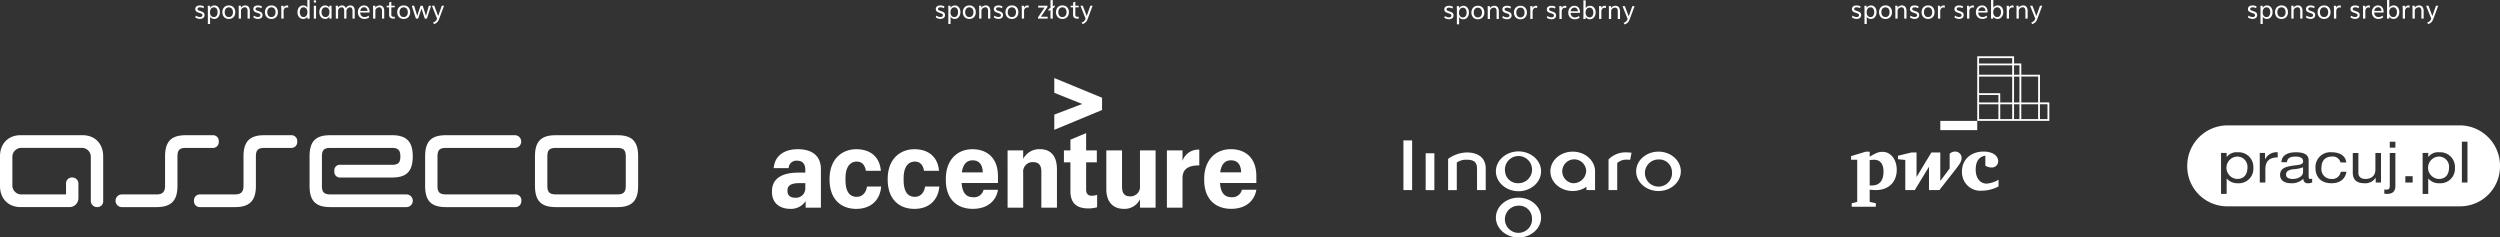 <svg xmlns="http://www.w3.org/2000/svg" width="724.772" height="68.848" viewBox="0 0 724.772 68.848">
  <rect x="0" y="0" width="724.772" height="68.848" fill="#333333" stroke="none"/>
  <g id="Group_2462" data-name="Group 2462" transform="translate(-669.56 -109.937)">
    <g id="Group_2441" data-name="Group 2441">
      <path id="Path_1761" data-name="Path 1761" d="M1150.372,153.9c-3.578,0-6.475,2.553-6.475,5.706s2.9,5.706,6.475,5.706,6.475-2.554,6.475-5.706S1153.949,153.9,1150.372,153.9Zm3.905,5.706a3.936,3.936,0,1,1-3.905-3.442A3.7,3.7,0,0,1,1154.277,159.6Zm-77.85-8.97h2.52v14.409h-2.52Zm6.45,3.73h2.519v10.7h-2.519Zm42.628-.466c-3.577,0-6.475,2.553-6.475,5.706s2.9,5.706,6.475,5.706a7.033,7.033,0,0,0,3.981-1.222v.955h2.494V159.6C1131.98,156.45,1129.083,153.9,1125.505,153.9Zm0,9.147a3.469,3.469,0,1,1,3.905-3.441A3.7,3.7,0,0,1,1125.505,163.044Zm-25.219-4.2v6.194h-2.52v-6.194c0-2.154-1.209-2.6-3.048-2.6a4.6,4.6,0,0,0-2.822.822v7.992h-2.519v-9.058a9.615,9.615,0,0,1,5.316-1.865C1098.27,154.119,1100.286,155.806,1100.286,158.848Zm42.275-4.641-.4,2.065-.176-.022c-.227-.022-.479-.022-.731-.022a3.93,3.93,0,0,0-2.847.977v7.837h-2.519v-8.881a6.916,6.916,0,0,1,5.341-2.042C1141.629,154.119,1142.561,154.207,1142.561,154.207Z" fill="#ffffff"/>
      <path id="Path_1762" data-name="Path 1762" d="M1109.784,167.24c-3.6,0-6.55,2.6-6.55,5.773s2.947,5.772,6.55,5.772,6.55-2.6,6.55-5.772S1113.387,167.24,1109.784,167.24Zm3.9,5.773a3.936,3.936,0,1,1-3.9-3.442A3.7,3.7,0,0,1,1113.689,173.013Zm-3.9-7.638c3.6,0,6.55-2.6,6.55-5.772s-2.947-5.773-6.55-5.773-6.55,2.6-6.55,5.773S1106.181,165.375,1109.784,165.375Zm-3.905-5.772a3.936,3.936,0,1,1,3.905,3.441A3.7,3.7,0,0,1,1105.879,159.6Z" fill="#ffffff"/>
    </g>
    <g id="Group_2452" data-name="Group 2452">
      <g id="Group_2442" data-name="Group 2442">
        <path id="Path_1763" data-name="Path 1763" d="M727.56,115.419a2.207,2.207,0,0,1-.832-.146,2.18,2.18,0,0,1-.558-.306l.18-.5a2.205,2.205,0,0,0,.516.277,1.792,1.792,0,0,0,.641.123c.483,0,.723-.183.723-.546a.384.384,0,0,0-.162-.341,3.054,3.054,0,0,0-.636-.277l-.312-.107c-.121-.046-.223-.086-.306-.124a1.7,1.7,0,0,1-.254-.148.854.854,0,0,1-.206-.193.887.887,0,0,1-.126-.25,1.056,1.056,0,0,1-.049-.334.993.993,0,0,1,.109-.47.833.833,0,0,1,.3-.323,1.484,1.484,0,0,1,.415-.18,2.06,2.06,0,0,1,.489-.059,2.169,2.169,0,0,1,1.214.323l-.181.481a1.975,1.975,0,0,0-.957-.261.986.986,0,0,0-.543.124.385.385,0,0,0-.192.346.371.371,0,0,0,.115.3,1.715,1.715,0,0,0,.46.223l.365.126c.15.054.269.1.358.14a2.01,2.01,0,0,1,.29.153.943.943,0,0,1,.237.2.869.869,0,0,1,.138.263,1.071,1.071,0,0,1,.055.36,1.172,1.172,0,0,1-.11.522.864.864,0,0,1-.3.347,1.448,1.448,0,0,1-.409.188A1.775,1.775,0,0,1,727.56,115.419Z" fill="#ffffff"/>
        <path id="Path_1764" data-name="Path 1764" d="M729.819,116.894v-4.2c0-.164-.013-.524-.039-1.084h.686l0,.67a1.04,1.04,0,0,1,.448-.535,1.369,1.369,0,0,1,.773-.226,1.454,1.454,0,0,1,1.181.538,2.105,2.105,0,0,1,.444,1.384,2.2,2.2,0,0,1-.449,1.422,1.447,1.447,0,0,1-1.19.559,1.423,1.423,0,0,1-.77-.207.981.981,0,0,1-.437-.478v2.158Zm1.746-2.016a.92.92,0,0,0,.793-.39,1.723,1.723,0,0,0,.278-1.024,1.689,1.689,0,0,0-.278-1.016.915.915,0,0,0-.79-.384.961.961,0,0,0-.821.4,1.711,1.711,0,0,0-.3,1.048,1.58,1.58,0,0,0,.29.992A.985.985,0,0,0,731.565,114.878Z" fill="#ffffff"/>
        <path id="Path_1765" data-name="Path 1765" d="M735.911,115.419a1.8,1.8,0,0,1-1.382-.538,1.988,1.988,0,0,1-.5-1.4,2.012,2.012,0,0,1,.5-1.422,1.8,1.8,0,0,1,1.386-.541,1.751,1.751,0,0,1,1.369.541,2.03,2.03,0,0,1,.489,1.422,1.988,1.988,0,0,1-.5,1.4A1.775,1.775,0,0,1,735.911,115.419Zm0-.546a1.054,1.054,0,0,0,.879-.382,1.583,1.583,0,0,0,.3-1.013,1.611,1.611,0,0,0-.306-1.03,1.2,1.2,0,0,0-1.761,0,1.6,1.6,0,0,0-.309,1.03,1.567,1.567,0,0,0,.306,1.013A1.069,1.069,0,0,0,735.911,114.873Z" fill="#ffffff"/>
        <path id="Path_1766" data-name="Path 1766" d="M738.763,115.338v-2.7c0-.164,0-.334-.008-.506s-.014-.3-.021-.392l-.01-.135h.674l.007.586a1.29,1.29,0,0,1,.527-.5,1.491,1.491,0,0,1,.715-.18,1.2,1.2,0,0,1,1.015.428,2.13,2.13,0,0,1,.325,1.295v2.1h-.652v-2.1a1.759,1.759,0,0,0-.177-.895.675.675,0,0,0-.625-.285,1.129,1.129,0,0,0-.749.285.945.945,0,0,0-.365.656v2.336Z" fill="#ffffff"/>
        <path id="Path_1767" data-name="Path 1767" d="M744.385,115.419a2.269,2.269,0,0,1-1.39-.452l.18-.5a2.246,2.246,0,0,0,.516.277,1.794,1.794,0,0,0,.642.123c.482,0,.723-.183.723-.546a.385.385,0,0,0-.163-.341,3.054,3.054,0,0,0-.636-.277l-.311-.107c-.121-.046-.224-.086-.307-.124a1.757,1.757,0,0,1-.254-.148.852.852,0,0,1-.206-.193.889.889,0,0,1-.126-.25,1.087,1.087,0,0,1-.048-.334.982.982,0,0,1,.109-.47.822.822,0,0,1,.295-.323,1.49,1.49,0,0,1,.416-.18,2.047,2.047,0,0,1,.489-.059,2.174,2.174,0,0,1,1.214.323l-.182.481a1.969,1.969,0,0,0-.957-.261.988.988,0,0,0-.543.124.385.385,0,0,0-.192.346.374.374,0,0,0,.115.3,1.715,1.715,0,0,0,.46.223l.366.126c.149.054.269.1.357.14a2.072,2.072,0,0,1,.291.153.937.937,0,0,1,.236.2.87.87,0,0,1,.139.263,1.1,1.1,0,0,1,.055.36,1.172,1.172,0,0,1-.111.522.864.864,0,0,1-.3.347,1.456,1.456,0,0,1-.408.188A1.789,1.789,0,0,1,744.385,115.419Z" fill="#ffffff"/>
        <path id="Path_1768" data-name="Path 1768" d="M748.256,115.419a1.8,1.8,0,0,1-1.382-.538,1.988,1.988,0,0,1-.5-1.4,2.016,2.016,0,0,1,.5-1.422,1.8,1.8,0,0,1,1.386-.541,1.754,1.754,0,0,1,1.37.541,2.035,2.035,0,0,1,.489,1.422,1.988,1.988,0,0,1-.5,1.4A1.778,1.778,0,0,1,748.256,115.419Zm0-.546a1.054,1.054,0,0,0,.879-.382,1.578,1.578,0,0,0,.3-1.013,1.611,1.611,0,0,0-.306-1.03,1.2,1.2,0,0,0-1.761,0,1.606,1.606,0,0,0-.309,1.03,1.562,1.562,0,0,0,.307,1.013A1.068,1.068,0,0,0,748.256,114.873Z" fill="#ffffff"/>
        <path id="Path_1769" data-name="Path 1769" d="M751.115,115.338v-2.812c0-.083,0-.2-.012-.355s-.016-.282-.023-.395l-.011-.167h.692l.007.581a1.047,1.047,0,0,1,.972-.669,1.465,1.465,0,0,1,.37.045l0,.592a1.533,1.533,0,0,0-.4-.059.847.847,0,0,0-.675.3,1.3,1.3,0,0,0-.255.863v2.075Z" fill="#ffffff"/>
        <path id="Path_1770" data-name="Path 1770" d="M757.464,115.419a1.526,1.526,0,0,1-1.2-.53,2.037,2.037,0,0,1-.466-1.4,2.465,2.465,0,0,1,.2-1.016,1.58,1.58,0,0,1,1.5-.955,1.388,1.388,0,0,1,.731.191,1.071,1.071,0,0,1,.433.463v-2.232h.656v4.436c0,.223.01.543.024.965h-.663l-.015-.632a1.074,1.074,0,0,1-.423.5A1.373,1.373,0,0,1,757.464,115.419Zm.1-.546a.971.971,0,0,0,.827-.39,1.7,1.7,0,0,0,.29-1.043,1.592,1.592,0,0,0-.294-1,.966.966,0,0,0-.812-.382.95.95,0,0,0-.807.387,1.98,1.98,0,0,0-.006,2.04A.934.934,0,0,0,757.561,114.873Z" fill="#ffffff"/>
        <path id="Path_1771" data-name="Path 1771" d="M760.538,115.338v-3.729h.65v3.729Zm0-4.669v-.624h.646v.624Z" fill="#ffffff"/>
        <path id="Path_1772" data-name="Path 1772" d="M763.862,115.419a1.7,1.7,0,0,1-.74-.156,1.5,1.5,0,0,1-.546-.425,1.941,1.941,0,0,1-.331-.618,2.4,2.4,0,0,1-.114-.745,2.3,2.3,0,0,1,.207-.989,1.718,1.718,0,0,1,.6-.707,1.629,1.629,0,0,1,.919-.264,1.348,1.348,0,0,1,.7.191,1.282,1.282,0,0,1,.481.495v-.592h.646v3.729h-.652V114.7a1.207,1.207,0,0,1-.465.524A1.341,1.341,0,0,1,763.862,115.419Zm.092-.546a.966.966,0,0,0,.828-.387,1.711,1.711,0,0,0,.286-1.041,1.621,1.621,0,0,0-.29-1,.981.981,0,0,0-.831-.382,1.018,1.018,0,0,0-.864.384,1.611,1.611,0,0,0-.3,1.011,1.641,1.641,0,0,0,.3,1.022A1.021,1.021,0,0,0,763.954,114.873Z" fill="#ffffff"/>
        <path id="Path_1773" data-name="Path 1773" d="M766.916,115.338v-2.755c0-.127-.013-.449-.039-.974h.678l.008.6a1.087,1.087,0,0,1,.463-.511,1.37,1.37,0,0,1,.7-.186,1.139,1.139,0,0,1,.683.21,1.178,1.178,0,0,1,.425.6,1.51,1.51,0,0,1,.537-.592,1.381,1.381,0,0,1,.764-.215,1.128,1.128,0,0,1,.942.406,1.783,1.783,0,0,1,.321,1.135v2.282h-.653v-2.229a1.527,1.527,0,0,0-.163-.771.54.54,0,0,0-.5-.277,1.007,1.007,0,0,0-.75.325,1.192,1.192,0,0,0-.336.8v2.151h-.652v-2.285a1.342,1.342,0,0,0-.17-.72.59.59,0,0,0-.543-.272.994.994,0,0,0-.727.293,1.074,1.074,0,0,0-.327.712v2.272Z" fill="#ffffff"/>
        <path id="Path_1774" data-name="Path 1774" d="M775.21,115.419a1.83,1.83,0,0,1-1.379-.53,1.93,1.93,0,0,1-.51-1.4,2.05,2.05,0,0,1,.49-1.417,1.648,1.648,0,0,1,1.3-.554,1.544,1.544,0,0,1,.875.242,1.475,1.475,0,0,1,.539.662,2.491,2.491,0,0,1,.176.97c0,.048,0,.108-.011.18h-2.7a1.339,1.339,0,0,0,.351.965,1.223,1.223,0,0,0,.9.339,1.766,1.766,0,0,0,1.156-.414l.2.5A2.169,2.169,0,0,1,775.21,115.419Zm-1.2-2.31h2.09a1.251,1.251,0,0,0-.292-.787.874.874,0,0,0-.68-.277,1.037,1.037,0,0,0-.747.285A1.274,1.274,0,0,0,774.012,113.109Z" fill="#ffffff"/>
        <path id="Path_1775" data-name="Path 1775" d="M777.725,115.338v-2.7c0-.164,0-.334-.008-.506s-.013-.3-.02-.392l-.011-.135h.675l.007.586a1.29,1.29,0,0,1,.527-.5,1.485,1.485,0,0,1,.715-.18,1.194,1.194,0,0,1,1.014.428,2.123,2.123,0,0,1,.326,1.295v2.1H780.3v-2.1a1.746,1.746,0,0,0-.178-.895.674.674,0,0,0-.625-.285,1.124,1.124,0,0,0-.748.285.942.942,0,0,0-.366.656v2.336Z" fill="#ffffff"/>
        <path id="Path_1776" data-name="Path 1776" d="M784.008,115.338h-.3a1.57,1.57,0,0,1-1.059-.282,1.391,1.391,0,0,1-.286-1.008v-1.992h-.7v-.447h.714v-.959l.638-.194v1.153H784v.447h-.987v2.029a1.654,1.654,0,0,0,.027.323.594.594,0,0,0,.084.209.31.31,0,0,0,.181.124,1.356,1.356,0,0,0,.28.057,3.614,3.614,0,0,0,.422.018Z" fill="#ffffff"/>
        <path id="Path_1777" data-name="Path 1777" d="M786.6,115.419a1.8,1.8,0,0,1-1.382-.538,1.988,1.988,0,0,1-.5-1.4,2.011,2.011,0,0,1,.5-1.422,1.8,1.8,0,0,1,1.386-.541,1.751,1.751,0,0,1,1.369.541,2.031,2.031,0,0,1,.49,1.422,1.988,1.988,0,0,1-.5,1.4A1.774,1.774,0,0,1,786.6,115.419Zm0-.546a1.054,1.054,0,0,0,.879-.382,1.583,1.583,0,0,0,.3-1.013,1.611,1.611,0,0,0-.306-1.03,1.2,1.2,0,0,0-1.761,0,1.6,1.6,0,0,0-.309,1.03,1.567,1.567,0,0,0,.306,1.013A1.07,1.07,0,0,0,786.6,114.873Z" fill="#ffffff"/>
        <path id="Path_1778" data-name="Path 1778" d="M790.142,115.338l-1.21-3.729h.7q.055.182.377,1.275t.5,1.669c.126-.384.307-.938.545-1.656s.379-1.15.424-1.288h.634q.064.2.409,1.288t.528,1.661q.167-.576.474-1.656c.205-.717.327-1.15.367-1.293h.635l-1.21,3.729h-.613q-.047-.141-.4-1.242t-.539-1.677q-.191.583-.57,1.672c-.251.725-.4,1.142-.43,1.247Z" fill="#ffffff"/>
        <path id="Path_1779" data-name="Path 1779" d="M795.368,116.913l-.266-.459a1.567,1.567,0,0,0,1.1-.955l.061-.191-1.487-3.7h.686l1.123,2.982,1.054-2.982h.656l-1.468,3.925a2.316,2.316,0,0,1-.57.887A1.975,1.975,0,0,1,795.368,116.913Z" fill="#ffffff"/>
      </g>
      <g id="Group_2451" data-name="Group 2451">
        <g id="Group_2450" data-name="Group 2450">
          <g id="Group_2449" data-name="Group 2449">
            <g id="Group_2443" data-name="Group 2443">
              <path id="Path_1780" data-name="Path 1780" d="M755.718,150.972a1.663,1.663,0,0,0-1.8-1.836h-7.777c-4.181,0-5.986,1.832-5.986,6.13v8.583c0,1.7-.739,2.452-2.44,2.452H727.6a1.708,1.708,0,0,0-1.8,1.853,1.686,1.686,0,0,0,1.771,1.824h10.146c4.162,0,6.03-1.836,6.03-6.129v-8.583c0-1.825.645-2.45,2.4-2.45h7.777a1.672,1.672,0,0,0,1.8-1.844Z" fill="#ffffff" fill-rule="evenodd"/>
            </g>
            <g id="Group_2444" data-name="Group 2444">
              <path id="Path_1781" data-name="Path 1781" d="M693.491,149.132l-17.95,0c-3.588,0-5.981,2.452-5.981,6.13v8.583c0,3.681,2.393,6.129,5.981,6.124H689.9a2.593,2.593,0,0,0,2.391-2.443l0-4.293a1.758,1.758,0,0,0-1.755-1.838,1.716,1.716,0,0,0-1.831,1.838V166.3H675.541a2.605,2.605,0,0,1-2.393-2.452v-8.583a2.61,2.61,0,0,1,2.393-2.454l17.95,0a2.6,2.6,0,0,1,2.395,2.45v12.876a1.791,1.791,0,0,0,1.794,1.836,1.669,1.669,0,0,0,1.794-1.836V155.266c0-3.678-2.391-6.13-5.983-6.134Z" fill="#ffffff" fill-rule="evenodd"/>
            </g>
            <g id="Group_2445" data-name="Group 2445">
              <path id="Path_1782" data-name="Path 1782" d="M759.306,163.849c0,4.293,1.756,6.129,5.983,6.129h22.133a1.839,1.839,0,0,0,.022-3.677H765.289c-1.8-.029-2.4-.658-2.4-2.452v-8.583c0-1.834.65-2.45,2.4-2.45h17.947c1.689,0,2.393.642,2.393,2.45,0,1.838-.625,2.451-2.393,2.451H768.294a1.607,1.607,0,0,0-1.8,1.84,1.633,1.633,0,0,0,1.8,1.842h14.942c4.239,0,5.984-1.842,5.984-6.133s-1.8-6.13-5.984-6.13H765.289c-4.3,0-5.983,1.838-5.983,6.13v8.583Z" fill="#ffffff" fill-rule="evenodd"/>
            </g>
            <g id="Group_2446" data-name="Group 2446">
              <path id="Path_1783" data-name="Path 1783" d="M792.809,163.849c0,4.293,1.759,6.129,5.984,6.129H818.9a1.707,1.707,0,0,0,1.8-1.849,1.659,1.659,0,0,0-1.773-1.828H798.793c-1.794-.029-2.4-.658-2.4-2.452v-8.583c0-1.791.6-2.425,2.4-2.45h20.085a1.841,1.841,0,0,0,.022-3.68H798.793c-4.225,0-5.984,1.836-5.984,6.13v8.583Z" fill="#ffffff" fill-rule="evenodd"/>
            </g>
            <g id="Group_2447" data-name="Group 2447">
              <path id="Path_1784" data-name="Path 1784" d="M824.652,163.818c0,4.294,1.761,6.16,5.981,6.16h17.948c4.224,0,5.983-1.866,5.983-6.16v-8.581c0-4.291-1.759-6.1-5.983-6.1H830.633c-4.22,0-5.981,1.81-5.981,6.1v8.581Zm5.981,2.479c-1.794-.025-2.393-.69-2.393-2.479v-8.581c0-1.792.6-2.4,2.393-2.421h17.948c1.794.025,2.4.659,2.4,2.45v8.552c0,1.789-.6,2.454-2.4,2.483l-17.948,0Z" fill="#ffffff" fill-rule="evenodd"/>
            </g>
            <g id="Group_2448" data-name="Group 2448">
              <path id="Path_1785" data-name="Path 1785" d="M732.978,150.972a1.664,1.664,0,0,0-1.8-1.836H723.4c-4.181,0-5.985,1.832-5.985,6.13v8.583c0,1.7-.737,2.452-2.439,2.452h-10.19a1.842,1.842,0,0,0,0,3.677h10.19c4.161,0,6.031-1.836,6.031-6.129v-8.583c0-1.825.645-2.45,2.393-2.45h7.778a1.672,1.672,0,0,0,1.8-1.844Z" fill="#ffffff" fill-rule="evenodd"/>
            </g>
          </g>
        </g>
      </g>
    </g>
    <g id="Group_2453" data-name="Group 2453">
      <path id="Path_1786" data-name="Path 1786" d="M942.23,115.419a2.275,2.275,0,0,1-1.39-.452l.18-.5a2.246,2.246,0,0,0,.516.277,1.8,1.8,0,0,0,.643.123c.481,0,.723-.183.723-.546a.383.383,0,0,0-.164-.341,3.021,3.021,0,0,0-.634-.277l-.312-.107c-.121-.046-.223-.086-.307-.124a1.766,1.766,0,0,1-.255-.148.881.881,0,0,1-.2-.193.84.84,0,0,1-.127-.25,1.087,1.087,0,0,1-.048-.334.993.993,0,0,1,.107-.47.84.84,0,0,1,.3-.323,1.483,1.483,0,0,1,.417-.18,2.04,2.04,0,0,1,.489-.059,2.162,2.162,0,0,1,1.212.323l-.18.481a1.981,1.981,0,0,0-.957-.261.985.985,0,0,0-.543.124.384.384,0,0,0-.193.346.377.377,0,0,0,.115.3,1.747,1.747,0,0,0,.46.223c.207.07.328.113.366.126.15.054.268.1.357.14a1.91,1.91,0,0,1,.29.153.816.816,0,0,1,.377.465,1.1,1.1,0,0,1,.054.36,1.145,1.145,0,0,1-.111.522.875.875,0,0,1-.295.347,1.487,1.487,0,0,1-.409.188A1.8,1.8,0,0,1,942.23,115.419Z" fill="#ffffff"/>
      <path id="Path_1787" data-name="Path 1787" d="M944.491,116.894v-4.2c0-.164-.014-.524-.041-1.084h.686l0,.67a1.043,1.043,0,0,1,.449-.535,1.373,1.373,0,0,1,.772-.226,1.459,1.459,0,0,1,1.183.538,2.11,2.11,0,0,1,.443,1.384,2.2,2.2,0,0,1-.449,1.422,1.449,1.449,0,0,1-1.191.559,1.416,1.416,0,0,1-.768-.207.986.986,0,0,1-.439-.478v2.158Zm1.744-2.016a.917.917,0,0,0,.793-.39,1.724,1.724,0,0,0,.28-1.024,1.689,1.689,0,0,0-.28-1.016.913.913,0,0,0-.79-.384.958.958,0,0,0-.82.4,1.7,1.7,0,0,0-.3,1.048,1.575,1.575,0,0,0,.291.992A.978.978,0,0,0,946.235,114.878Z" fill="#ffffff"/>
      <path id="Path_1788" data-name="Path 1788" d="M950.582,115.419a1.8,1.8,0,0,1-1.382-.538,1.983,1.983,0,0,1-.5-1.4,2.02,2.02,0,0,1,.5-1.422,1.8,1.8,0,0,1,1.387-.541,1.747,1.747,0,0,1,1.368.541,2.031,2.031,0,0,1,.49,1.422,1.979,1.979,0,0,1-.5,1.4A1.774,1.774,0,0,1,950.582,115.419Zm0-.546a1.057,1.057,0,0,0,.879-.382,1.577,1.577,0,0,0,.3-1.013,1.612,1.612,0,0,0-.306-1.03,1.2,1.2,0,0,0-1.761,0,1.612,1.612,0,0,0-.309,1.03,1.567,1.567,0,0,0,.306,1.013A1.073,1.073,0,0,0,950.582,114.873Z" fill="#ffffff"/>
      <path id="Path_1789" data-name="Path 1789" d="M953.434,115.338v-2.7c0-.164,0-.334-.008-.506s-.013-.3-.021-.392l-.011-.135h.675l.008.586a1.278,1.278,0,0,1,.527-.5,1.482,1.482,0,0,1,.715-.18,1.2,1.2,0,0,1,1.013.428,2.117,2.117,0,0,1,.325,1.295v2.1h-.65v-2.1a1.746,1.746,0,0,0-.178-.895.677.677,0,0,0-.626-.285,1.12,1.12,0,0,0-.747.285.935.935,0,0,0-.366.656v2.336Z" fill="#ffffff"/>
      <path id="Path_1790" data-name="Path 1790" d="M959.055,115.419a2.282,2.282,0,0,1-1.39-.452l.181-.5a2.2,2.2,0,0,0,.516.277,1.789,1.789,0,0,0,.642.123c.481,0,.723-.183.723-.546a.381.381,0,0,0-.164-.341,3,3,0,0,0-.634-.277l-.312-.107c-.121-.046-.223-.086-.306-.124a1.774,1.774,0,0,1-.256-.148.88.88,0,0,1-.2-.193.839.839,0,0,1-.126-.25,1.057,1.057,0,0,1-.049-.334.982.982,0,0,1,.108-.47.838.838,0,0,1,.295-.323,1.509,1.509,0,0,1,.417-.18,2.054,2.054,0,0,1,.489-.059,2.163,2.163,0,0,1,1.213.323l-.18.481a1.981,1.981,0,0,0-.957-.261.983.983,0,0,0-.543.124.385.385,0,0,0-.194.346.375.375,0,0,0,.116.3,1.754,1.754,0,0,0,.459.223c.207.07.328.113.366.126.15.054.269.1.357.14a1.875,1.875,0,0,1,.291.153.819.819,0,0,1,.376.465,1.071,1.071,0,0,1,.054.36,1.158,1.158,0,0,1-.11.522.878.878,0,0,1-.3.347,1.461,1.461,0,0,1-.409.188A1.791,1.791,0,0,1,959.055,115.419Z" fill="#ffffff"/>
      <path id="Path_1791" data-name="Path 1791" d="M962.926,115.419a1.8,1.8,0,0,1-1.382-.538,2.245,2.245,0,0,1,.006-2.825,1.792,1.792,0,0,1,1.384-.541,1.758,1.758,0,0,1,1.371.541,2.031,2.031,0,0,1,.49,1.422,1.993,1.993,0,0,1-.5,1.4A1.776,1.776,0,0,1,962.926,115.419Zm0-.546a1.049,1.049,0,0,0,.879-.382,1.578,1.578,0,0,0,.3-1.013,1.611,1.611,0,0,0-.306-1.03,1.2,1.2,0,0,0-1.761,0,1.6,1.6,0,0,0-.309,1.03,1.567,1.567,0,0,0,.306,1.013A1.066,1.066,0,0,0,962.926,114.873Z" fill="#ffffff"/>
      <path id="Path_1792" data-name="Path 1792" d="M965.786,115.338v-2.812c0-.083-.005-.2-.013-.355s-.016-.282-.021-.395l-.011-.167h.691l.008.581a1.044,1.044,0,0,1,.97-.669,1.473,1.473,0,0,1,.371.045l-.005.592a1.527,1.527,0,0,0-.4-.059.85.85,0,0,0-.675.3,1.3,1.3,0,0,0-.255.863v2.075Z" fill="#ffffff"/>
      <path id="Path_1793" data-name="Path 1793" d="M970.483,115.338v-.363l1.9-2.825h-1.844v-.541h2.686v.355l-1.9,2.836h1.954v.538Z" fill="#ffffff"/>
      <path id="Path_1794" data-name="Path 1794" d="M974.106,115.338V112.8l-.551.366v-.575l.551-.363v-2.28h.656v1.839l.546-.363V112l-.546.371v2.968Z" fill="#ffffff"/>
      <path id="Path_1795" data-name="Path 1795" d="M977.574,115.419a1.8,1.8,0,0,1-1.382-.538,2.245,2.245,0,0,1,.006-2.825,1.79,1.79,0,0,1,1.384-.541,1.758,1.758,0,0,1,1.371.541,2.035,2.035,0,0,1,.489,1.422,1.992,1.992,0,0,1-.5,1.4A1.779,1.779,0,0,1,977.574,115.419Zm0-.546a1.049,1.049,0,0,0,.879-.382,1.578,1.578,0,0,0,.3-1.013,1.606,1.606,0,0,0-.307-1.03,1.194,1.194,0,0,0-1.76,0,1.6,1.6,0,0,0-.309,1.03,1.567,1.567,0,0,0,.306,1.013A1.066,1.066,0,0,0,977.574,114.873Z" fill="#ffffff"/>
      <path id="Path_1796" data-name="Path 1796" d="M982.3,115.338H982a1.57,1.57,0,0,1-1.059-.282,1.39,1.39,0,0,1-.288-1.008v-1.992h-.7v-.447h.715v-.959l.637-.194v1.153h.986v.447H981.3v2.029a1.654,1.654,0,0,0,.027.323.593.593,0,0,0,.083.209.315.315,0,0,0,.183.124,1.307,1.307,0,0,0,.279.057,3.613,3.613,0,0,0,.422.018Z" fill="#ffffff"/>
      <path id="Path_1797" data-name="Path 1797" d="M983.389,116.913l-.266-.459a1.57,1.57,0,0,0,1.1-.955l.059-.191-1.486-3.7h.685l1.124,2.982,1.054-2.982h.656l-1.468,3.925a2.3,2.3,0,0,1-.57.887A1.969,1.969,0,0,1,983.389,116.913Z" fill="#ffffff"/>
    </g>
    <g id="Group_2456" data-name="Group 2456">
      <g id="Group_2454" data-name="Group 2454">
        <path id="Path_1798" data-name="Path 1798" d="M975.209,143.161l8.084-3.079-8.084-3.237v-4.284l13.846,5.713v3.554l-13.846,5.745Z" fill="#ffffff"/>
      </g>
      <g id="Group_2455" data-name="Group 2455">
        <path id="Path_1799" data-name="Path 1799" d="M898.691,170.486c-2.911,0-5.328-1.523-5.328-4.887v-.19c0-4.094,3.469-5.426,7.65-5.426h2.015v-.793c0-1.653-.713-2.667-2.386-2.667a2.244,2.244,0,0,0-2.448,2.158h-4.335c.309-3.681,3.159-5.489,7-5.489,3.9,0,6.691,1.711,6.691,5.838v11.108h-4.429v-1.9a5.1,5.1,0,0,1-4.43,2.253m4.337-5.871v-1.586h-1.8c-2.23,0-3.376.635-3.376,2.127v.158c0,1.142.682,1.937,2.2,1.937a2.693,2.693,0,0,0,2.974-2.636m14.776,5.871c-4.491,0-7.743-2.855-7.743-8.472v-.223c0-5.617,3.469-8.6,7.774-8.6,3.685,0,6.722,1.9,7.094,6.25h-4.337c-.279-1.618-1.084-2.665-2.664-2.665-1.92,0-3.252,1.554-3.252,4.823v.508c0,3.364,1.177,4.889,3.283,4.889,1.549,0,2.7-1.176,2.943-2.984h4.12c-.31,3.777-2.82,6.473-7.218,6.473m16.853,0c-4.491,0-7.744-2.855-7.744-8.472v-.223c0-5.617,3.469-8.6,7.774-8.6,3.686,0,6.722,1.9,7.094,6.25h-4.336c-.279-1.618-1.084-2.665-2.664-2.665-1.92,0-3.252,1.554-3.252,4.823v.508c0,3.364,1.176,4.889,3.283,4.889,1.549,0,2.694-1.176,2.942-2.984h4.121c-.31,3.777-2.82,6.473-7.218,6.473m16.977,0c-4.678,0-7.868-2.855-7.868-8.378v-.317c0-5.553,3.376-8.6,7.711-8.6,4.028,0,7.4,2.314,7.4,7.8v2H948.35c.186,2.982,1.425,4.124,3.377,4.124a2.8,2.8,0,0,0,2.972-2.158h4.182c-.495,3.142-3,5.522-7.247,5.522m-3.222-10.567h6.07c-.092-2.443-1.176-3.491-2.973-3.491-1.424,0-2.726.792-3.1,3.491m13.258-6.379h4.523v2.475a5.249,5.249,0,0,1,4.894-2.823c2.943,0,4.894,1.808,4.894,5.838v11.108h-4.523V159.727c0-1.934-.774-2.792-2.416-2.792a2.746,2.746,0,0,0-2.849,3.078v10.125H961.67Zm22.77-5.015v5.015h3.1V157h-3.1v7.872c0,1.238.556,1.81,1.61,1.81a3.863,3.863,0,0,0,1.58-.285v3.616a9.015,9.015,0,0,1-2.54.35c-3.531,0-5.2-1.652-5.2-5.014V157H978V153.54h1.89v-3.11Zm20.136,21.613h-4.524v-2.444a4.918,4.918,0,0,1-4.709,2.792c-2.911,0-5.048-1.808-5.048-5.711V153.54h4.554v10.536c0,1.9.743,2.792,2.354,2.792a2.76,2.76,0,0,0,2.849-3.077V153.54h4.524Zm3.284-16.6h4.523v3.046a4.828,4.828,0,0,1,4.862-3.267v4.569c-3.066,0-4.862.953-4.862,3.712v8.538h-4.523Zm18.68,16.946c-4.679,0-7.868-2.855-7.868-8.378v-.317c0-5.553,3.376-8.6,7.712-8.6,4.027,0,7.4,2.314,7.4,7.8v2h-10.531c.185,2.982,1.422,4.124,3.375,4.124a2.807,2.807,0,0,0,2.974-2.158h4.182c-.5,3.142-3.005,5.522-7.248,5.522m-3.222-10.567h6.071c-.093-2.443-1.177-3.491-2.973-3.491-1.425,0-2.726.792-3.1,3.491" fill="#ffffff"/>
      </g>
    </g>
    <g id="Group_2459" data-name="Group 2459">
      <g id="Group_2457" data-name="Group 2457">
        <path id="Path_1800" data-name="Path 1800" d="M1322.64,115.419a2.216,2.216,0,0,1-.833-.146,2.171,2.171,0,0,1-.557-.306l.18-.5a2.244,2.244,0,0,0,.516.277,1.783,1.783,0,0,0,.64.123c.484,0,.723-.183.723-.546a.388.388,0,0,0-.161-.341,3.121,3.121,0,0,0-.637-.277l-.312-.107c-.121-.046-.223-.086-.306-.124a1.7,1.7,0,0,1-.253-.148.84.84,0,0,1-.207-.193.914.914,0,0,1-.126-.25,1.057,1.057,0,0,1-.049-.334.994.994,0,0,1,.11-.47.825.825,0,0,1,.3-.323,1.466,1.466,0,0,1,.414-.18,2.066,2.066,0,0,1,.489-.059,2.177,2.177,0,0,1,1.215.323l-.182.481a1.969,1.969,0,0,0-.957-.261.99.99,0,0,0-.543.124.386.386,0,0,0-.191.346.368.368,0,0,0,.115.3,1.682,1.682,0,0,0,.46.223l.366.126c.147.054.268.1.357.14a2.12,2.12,0,0,1,.29.153.962.962,0,0,1,.237.2.844.844,0,0,1,.137.263,1.069,1.069,0,0,1,.056.36,1.185,1.185,0,0,1-.11.522.859.859,0,0,1-.3.347,1.436,1.436,0,0,1-.409.188A1.768,1.768,0,0,1,1322.64,115.419Z" fill="#ffffff"/>
        <path id="Path_1801" data-name="Path 1801" d="M1324.9,116.894v-4.2c0-.164-.014-.524-.038-1.084h.686l0,.67a1.038,1.038,0,0,1,.447-.535,1.37,1.37,0,0,1,.774-.226,1.453,1.453,0,0,1,1.18.538,2.1,2.1,0,0,1,.444,1.384,2.193,2.193,0,0,1-.449,1.422,1.447,1.447,0,0,1-1.189.559,1.427,1.427,0,0,1-.771-.207.978.978,0,0,1-.436-.478v2.158Zm1.747-2.016a.923.923,0,0,0,.793-.39,1.723,1.723,0,0,0,.277-1.024,1.689,1.689,0,0,0-.277-1.016.916.916,0,0,0-.79-.384.967.967,0,0,0-.823.4,1.725,1.725,0,0,0-.295,1.048,1.575,1.575,0,0,0,.29.992A.988.988,0,0,0,1326.645,114.878Z" fill="#ffffff"/>
        <path id="Path_1802" data-name="Path 1802" d="M1330.989,115.419a1.8,1.8,0,0,1-1.381-.538,2.243,2.243,0,0,1,.005-2.825,1.791,1.791,0,0,1,1.384-.541,1.758,1.758,0,0,1,1.371.541,2.031,2.031,0,0,1,.49,1.422,1.993,1.993,0,0,1-.5,1.4A1.776,1.776,0,0,1,1330.989,115.419Zm0-.546a1.049,1.049,0,0,0,.879-.382,1.578,1.578,0,0,0,.3-1.013,1.612,1.612,0,0,0-.306-1.03,1.2,1.2,0,0,0-1.761,0,1.6,1.6,0,0,0-.309,1.03,1.566,1.566,0,0,0,.306,1.013A1.067,1.067,0,0,0,1330.989,114.873Z" fill="#ffffff"/>
        <path id="Path_1803" data-name="Path 1803" d="M1333.842,115.338v-2.7c0-.164,0-.334-.009-.506s-.013-.3-.018-.392l-.011-.135h.675l.005.586a1.3,1.3,0,0,1,.527-.5,1.494,1.494,0,0,1,.715-.18,1.2,1.2,0,0,1,1.016.428,2.137,2.137,0,0,1,.325,1.295v2.1h-.653v-2.1a1.759,1.759,0,0,0-.177-.895.674.674,0,0,0-.624-.285,1.133,1.133,0,0,0-.75.285.958.958,0,0,0-.366.656v2.336Z" fill="#ffffff"/>
        <path id="Path_1804" data-name="Path 1804" d="M1339.465,115.419a2.224,2.224,0,0,1-.833-.146,2.19,2.19,0,0,1-.557-.306l.181-.5a2.206,2.206,0,0,0,.516.277,1.778,1.778,0,0,0,.639.123c.484,0,.724-.183.724-.546a.386.386,0,0,0-.162-.341,3.1,3.1,0,0,0-.637-.277l-.312-.107c-.121-.046-.223-.086-.306-.124a1.8,1.8,0,0,1-.253-.148.84.84,0,0,1-.207-.193.914.914,0,0,1-.126-.25,1.086,1.086,0,0,1-.049-.334.983.983,0,0,1,.111-.47.816.816,0,0,1,.3-.323,1.49,1.49,0,0,1,.414-.18,2.076,2.076,0,0,1,.49-.059,2.179,2.179,0,0,1,1.215.323l-.183.481a1.964,1.964,0,0,0-.957-.261.99.99,0,0,0-.543.124.388.388,0,0,0-.191.346.368.368,0,0,0,.116.3,1.659,1.659,0,0,0,.459.223l.366.126c.148.054.269.1.357.14a2.185,2.185,0,0,1,.291.153.952.952,0,0,1,.236.2.827.827,0,0,1,.137.263,1.071,1.071,0,0,1,.057.36,1.2,1.2,0,0,1-.11.522.861.861,0,0,1-.3.347,1.442,1.442,0,0,1-.408.188A1.782,1.782,0,0,1,1339.465,115.419Z" fill="#ffffff"/>
        <path id="Path_1805" data-name="Path 1805" d="M1343.336,115.419a1.8,1.8,0,0,1-1.382-.538,1.983,1.983,0,0,1-.5-1.4,2.02,2.02,0,0,1,.5-1.422,1.8,1.8,0,0,1,1.387-.541,1.751,1.751,0,0,1,1.369.541,2.035,2.035,0,0,1,.489,1.422,1.98,1.98,0,0,1-.5,1.4A1.774,1.774,0,0,1,1343.336,115.419Zm0-.546a1.057,1.057,0,0,0,.879-.382,1.577,1.577,0,0,0,.3-1.013,1.612,1.612,0,0,0-.306-1.03,1.052,1.052,0,0,0-.876-.387,1.067,1.067,0,0,0-.885.387,1.612,1.612,0,0,0-.309,1.03,1.566,1.566,0,0,0,.306,1.013A1.073,1.073,0,0,0,1343.336,114.873Z" fill="#ffffff"/>
        <path id="Path_1806" data-name="Path 1806" d="M1346.194,115.338v-2.812c0-.083,0-.2-.011-.355s-.016-.282-.024-.395l-.011-.167h.694l.005.581a1.047,1.047,0,0,1,.973-.669,1.443,1.443,0,0,1,.368.045l0,.592a1.545,1.545,0,0,0-.4-.059.847.847,0,0,0-.675.3,1.3,1.3,0,0,0-.255.863v2.075Z" fill="#ffffff"/>
        <path id="Path_1807" data-name="Path 1807" d="M1352.36,115.419a2.224,2.224,0,0,1-.833-.146,2.165,2.165,0,0,1-.556-.306l.18-.5a2.206,2.206,0,0,0,.516.277,1.783,1.783,0,0,0,.64.123c.484,0,.723-.183.723-.546a.388.388,0,0,0-.161-.341,3.136,3.136,0,0,0-.638-.277l-.311-.107c-.121-.046-.224-.086-.307-.124a1.8,1.8,0,0,1-.253-.148.86.86,0,0,1-.207-.193.917.917,0,0,1-.126-.25,1.087,1.087,0,0,1-.048-.334.982.982,0,0,1,.11-.47.818.818,0,0,1,.3-.323,1.464,1.464,0,0,1,.414-.18,2.061,2.061,0,0,1,.489-.059,2.179,2.179,0,0,1,1.215.323l-.183.481a1.963,1.963,0,0,0-.957-.261.99.99,0,0,0-.543.124.388.388,0,0,0-.191.346.368.368,0,0,0,.116.3,1.652,1.652,0,0,0,.46.223l.365.126c.148.054.269.1.358.14a2.24,2.24,0,0,1,.29.153.982.982,0,0,1,.237.2.847.847,0,0,1,.137.263,1.1,1.1,0,0,1,.056.36,1.2,1.2,0,0,1-.11.522.861.861,0,0,1-.3.347,1.43,1.43,0,0,1-.408.188A1.776,1.776,0,0,1,1352.36,115.419Z" fill="#ffffff"/>
        <path id="Path_1808" data-name="Path 1808" d="M1354.627,115.338v-2.812c0-.083,0-.2-.011-.355s-.016-.282-.024-.395l-.011-.167h.693l.006.581a1.047,1.047,0,0,1,.973-.669,1.449,1.449,0,0,1,.368.045l0,.592a1.545,1.545,0,0,0-.4-.059.846.846,0,0,0-.675.3,1.3,1.3,0,0,0-.255.863v2.075Z" fill="#ffffff"/>
        <path id="Path_1809" data-name="Path 1809" d="M1359.089,115.419a1.833,1.833,0,0,1-1.379-.53,1.931,1.931,0,0,1-.511-1.4,2.051,2.051,0,0,1,.492-1.417,1.648,1.648,0,0,1,1.3-.554,1.547,1.547,0,0,1,.876.242,1.457,1.457,0,0,1,.537.662,2.454,2.454,0,0,1,.178.97c0,.048-.005.108-.011.18h-2.7a1.339,1.339,0,0,0,.349.965,1.231,1.231,0,0,0,.9.339,1.769,1.769,0,0,0,1.156-.414l.193.5A2.166,2.166,0,0,1,1359.089,115.419Zm-1.2-2.31h2.091a1.24,1.24,0,0,0-.293-.787.871.871,0,0,0-.68-.277,1.041,1.041,0,0,0-.747.285A1.291,1.291,0,0,0,1357.89,113.109Z" fill="#ffffff"/>
        <path id="Path_1810" data-name="Path 1810" d="M1363.471,115.419a1.418,1.418,0,0,1-.766-.205,1.17,1.17,0,0,1-.474-.508l-.005.632h-.667c.017-.565.025-.89.025-.981v-4.42h.658v2.3a1.219,1.219,0,0,1,.455-.511,1.4,1.4,0,0,1,.784-.215,1.5,1.5,0,0,1,1.205.522,2.049,2.049,0,0,1,.449,1.39,2.137,2.137,0,0,1-.468,1.443A1.5,1.5,0,0,1,1363.471,115.419Zm-.084-.546a.909.909,0,0,0,.793-.39,1.78,1.78,0,0,0,.275-1.048,1.606,1.606,0,0,0-.285-.995.928.928,0,0,0-.788-.379,1.038,1.038,0,0,0-.849.387,1.55,1.55,0,0,0-.318,1.016,1.566,1.566,0,0,0,.315,1.019A1.038,1.038,0,0,0,1363.387,114.873Z" fill="#ffffff"/>
        <path id="Path_1811" data-name="Path 1811" d="M1366.132,115.338v-2.812c0-.083-.005-.2-.013-.355s-.017-.282-.022-.395l-.011-.167h.691l.008.581a1.045,1.045,0,0,1,.971-.669,1.473,1.473,0,0,1,.371.045l-.006.592a1.52,1.52,0,0,0-.4-.059.849.849,0,0,0-.675.3,1.3,1.3,0,0,0-.255.863v2.075Z" fill="#ffffff"/>
        <path id="Path_1812" data-name="Path 1812" d="M1368.973,115.338v-2.7c0-.164,0-.334-.008-.506s-.013-.3-.021-.392l-.011-.135h.675l.008.586a1.284,1.284,0,0,1,.527-.5,1.486,1.486,0,0,1,.715-.18,1.193,1.193,0,0,1,1.013.428,2.116,2.116,0,0,1,.326,1.295v2.1h-.651v-2.1a1.758,1.758,0,0,0-.177-.895.679.679,0,0,0-.627-.285,1.12,1.12,0,0,0-.747.285.935.935,0,0,0-.366.656v2.336Z" fill="#ffffff"/>
        <path id="Path_1813" data-name="Path 1813" d="M1373.5,116.913l-.266-.459a1.57,1.57,0,0,0,1.1-.955l.059-.191-1.486-3.7h.685l1.124,2.982,1.053-2.982h.656l-1.467,3.925a2.3,2.3,0,0,1-.57.887A1.967,1.967,0,0,1,1373.5,116.913Z" fill="#ffffff"/>
      </g>
      <g id="Group_2458" data-name="Group 2458">
        <path id="Path_1814" data-name="Path 1814" d="M1207.837,115.419a2.223,2.223,0,0,1-.833-.146,2.188,2.188,0,0,1-.557-.306l.18-.5a2.233,2.233,0,0,0,.517.277,1.778,1.778,0,0,0,.639.123c.484,0,.724-.183.724-.546a.386.386,0,0,0-.162-.341,3.1,3.1,0,0,0-.637-.277l-.312-.107c-.121-.046-.223-.086-.306-.124a1.748,1.748,0,0,1-.253-.148.84.84,0,0,1-.207-.193.914.914,0,0,1-.126-.25,1.086,1.086,0,0,1-.049-.334.983.983,0,0,1,.111-.47.815.815,0,0,1,.295-.323,1.491,1.491,0,0,1,.414-.18,2.074,2.074,0,0,1,.49-.059,2.179,2.179,0,0,1,1.215.323l-.183.481a1.963,1.963,0,0,0-.957-.261.99.99,0,0,0-.543.124.386.386,0,0,0-.191.346.368.368,0,0,0,.116.3,1.655,1.655,0,0,0,.459.223l.366.126c.148.054.269.1.357.14a2.185,2.185,0,0,1,.291.153.955.955,0,0,1,.236.2.826.826,0,0,1,.137.263,1.071,1.071,0,0,1,.057.36,1.2,1.2,0,0,1-.11.522.86.86,0,0,1-.3.347,1.442,1.442,0,0,1-.408.188A1.781,1.781,0,0,1,1207.837,115.419Z" fill="#ffffff"/>
        <path id="Path_1815" data-name="Path 1815" d="M1210.095,116.894v-4.2c0-.164-.013-.524-.037-1.084h.685l0,.67a1.036,1.036,0,0,1,.446-.535,1.374,1.374,0,0,1,.774-.226,1.452,1.452,0,0,1,1.18.538,2.1,2.1,0,0,1,.444,1.384,2.193,2.193,0,0,1-.449,1.422,1.444,1.444,0,0,1-1.188.559,1.428,1.428,0,0,1-.772-.207.971.971,0,0,1-.435-.478v2.158Zm1.748-2.016a.925.925,0,0,0,.793-.39,1.73,1.73,0,0,0,.276-1.024,1.7,1.7,0,0,0-.276-1.016.918.918,0,0,0-.791-.384.967.967,0,0,0-.822.4,1.718,1.718,0,0,0-.3,1.048,1.581,1.581,0,0,0,.29.992A.991.991,0,0,0,1211.843,114.878Z" fill="#ffffff"/>
        <path id="Path_1816" data-name="Path 1816" d="M1216.187,115.419a1.8,1.8,0,0,1-1.382-.538,2.247,2.247,0,0,1,.005-2.825,1.793,1.793,0,0,1,1.385-.541,1.758,1.758,0,0,1,1.371.541,2.035,2.035,0,0,1,.489,1.422,2,2,0,0,1-.5,1.4A1.779,1.779,0,0,1,1216.187,115.419Zm0-.546a1.052,1.052,0,0,0,.879-.382,1.584,1.584,0,0,0,.3-1.013,1.612,1.612,0,0,0-.306-1.03,1.2,1.2,0,0,0-1.761,0,1.6,1.6,0,0,0-.309,1.03,1.561,1.561,0,0,0,.307,1.013A1.066,1.066,0,0,0,1216.187,114.873Z" fill="#ffffff"/>
        <path id="Path_1817" data-name="Path 1817" d="M1219.039,115.338v-2.7c0-.164,0-.334-.008-.506s-.014-.3-.019-.392l-.011-.135h.675l.005.586a1.3,1.3,0,0,1,.527-.5,1.494,1.494,0,0,1,.715-.18,1.2,1.2,0,0,1,1.016.428,2.136,2.136,0,0,1,.326,1.295v2.1h-.654v-2.1a1.758,1.758,0,0,0-.177-.895.672.672,0,0,0-.624-.285,1.133,1.133,0,0,0-.75.285.952.952,0,0,0-.365.656v2.336Z" fill="#ffffff"/>
        <path id="Path_1818" data-name="Path 1818" d="M1224.663,115.419a2.225,2.225,0,0,1-.834-.146,2.165,2.165,0,0,1-.556-.306l.18-.5a2.206,2.206,0,0,0,.516.277,1.783,1.783,0,0,0,.64.123c.484,0,.723-.183.723-.546a.388.388,0,0,0-.161-.341,3.136,3.136,0,0,0-.638-.277l-.311-.107c-.121-.046-.223-.086-.307-.124a1.741,1.741,0,0,1-.252-.148.823.823,0,0,1-.207-.193.889.889,0,0,1-.127-.25,1.087,1.087,0,0,1-.048-.334.982.982,0,0,1,.11-.47.818.818,0,0,1,.3-.323,1.464,1.464,0,0,1,.414-.18,2.061,2.061,0,0,1,.489-.059,2.179,2.179,0,0,1,1.215.323l-.183.481a1.963,1.963,0,0,0-.957-.261.99.99,0,0,0-.543.124.388.388,0,0,0-.191.346.368.368,0,0,0,.116.3,1.652,1.652,0,0,0,.46.223l.365.126c.148.054.269.1.358.14a2.24,2.24,0,0,1,.29.153.982.982,0,0,1,.237.2.847.847,0,0,1,.137.263,1.1,1.1,0,0,1,.056.36,1.185,1.185,0,0,1-.11.522.866.866,0,0,1-.3.347,1.448,1.448,0,0,1-.409.188A1.774,1.774,0,0,1,1224.663,115.419Z" fill="#ffffff"/>
        <path id="Path_1819" data-name="Path 1819" d="M1228.534,115.419a1.8,1.8,0,0,1-1.382-.538,1.979,1.979,0,0,1-.5-1.4,2.02,2.02,0,0,1,.5-1.422,1.8,1.8,0,0,1,1.388-.541,1.747,1.747,0,0,1,1.368.541,2.035,2.035,0,0,1,.489,1.422,1.983,1.983,0,0,1-.5,1.4A1.776,1.776,0,0,1,1228.534,115.419Zm0-.546a1.059,1.059,0,0,0,.879-.382,1.583,1.583,0,0,0,.3-1.013,1.612,1.612,0,0,0-.307-1.03,1.052,1.052,0,0,0-.876-.387,1.067,1.067,0,0,0-.885.387,1.612,1.612,0,0,0-.309,1.03,1.561,1.561,0,0,0,.307,1.013A1.071,1.071,0,0,0,1228.534,114.873Z" fill="#ffffff"/>
        <path id="Path_1820" data-name="Path 1820" d="M1231.391,115.338v-2.812c0-.083,0-.2-.011-.355s-.016-.282-.024-.395l-.011-.167h.694l.005.581a1.048,1.048,0,0,1,.973-.669,1.457,1.457,0,0,1,.369.045l0,.592a1.539,1.539,0,0,0-.4-.059.844.844,0,0,0-.674.3,1.292,1.292,0,0,0-.256.863v2.075Z" fill="#ffffff"/>
        <path id="Path_1821" data-name="Path 1821" d="M1237.558,115.419a2.225,2.225,0,0,1-.834-.146,2.182,2.182,0,0,1-.556-.306l.18-.5a2.226,2.226,0,0,0,.516.277,1.783,1.783,0,0,0,.64.123c.484,0,.723-.183.723-.546a.388.388,0,0,0-.161-.341,3.12,3.12,0,0,0-.637-.277l-.312-.107c-.121-.046-.223-.086-.307-.124a1.741,1.741,0,0,1-.252-.148.843.843,0,0,1-.207-.193.947.947,0,0,1-.127-.25,1.087,1.087,0,0,1-.048-.334.994.994,0,0,1,.11-.47.825.825,0,0,1,.3-.323,1.464,1.464,0,0,1,.414-.18,2.061,2.061,0,0,1,.489-.059,2.177,2.177,0,0,1,1.215.323l-.183.481a1.963,1.963,0,0,0-.957-.261.993.993,0,0,0-.543.124.387.387,0,0,0-.19.346.368.368,0,0,0,.115.3,1.667,1.667,0,0,0,.46.223l.365.126c.148.054.269.1.358.14a2.179,2.179,0,0,1,.29.153.982.982,0,0,1,.237.2.844.844,0,0,1,.137.263,1.069,1.069,0,0,1,.056.36,1.185,1.185,0,0,1-.11.522.859.859,0,0,1-.3.347,1.447,1.447,0,0,1-.409.188A1.773,1.773,0,0,1,1237.558,115.419Z" fill="#ffffff"/>
        <path id="Path_1822" data-name="Path 1822" d="M1239.824,115.338v-2.812c0-.083,0-.2-.011-.355s-.016-.282-.024-.395l-.011-.167h.694l.005.581a1.048,1.048,0,0,1,.973-.669,1.457,1.457,0,0,1,.369.045l0,.592a1.539,1.539,0,0,0-.4-.059.844.844,0,0,0-.674.3,1.293,1.293,0,0,0-.256.863v2.075Z" fill="#ffffff"/>
        <path id="Path_1823" data-name="Path 1823" d="M1244.286,115.419a1.834,1.834,0,0,1-1.379-.53,1.931,1.931,0,0,1-.511-1.4,2.051,2.051,0,0,1,.492-1.417,1.648,1.648,0,0,1,1.3-.554,1.548,1.548,0,0,1,.876.242,1.466,1.466,0,0,1,.538.662,2.472,2.472,0,0,1,.177.97c0,.048-.005.108-.011.18h-2.7a1.339,1.339,0,0,0,.35.965,1.227,1.227,0,0,0,.9.339,1.767,1.767,0,0,0,1.156-.414l.193.5A2.164,2.164,0,0,1,1244.286,115.419Zm-1.2-2.31h2.092a1.24,1.24,0,0,0-.293-.787.873.873,0,0,0-.68-.277,1.042,1.042,0,0,0-.748.285A1.3,1.3,0,0,0,1243.087,113.109Z" fill="#ffffff"/>
        <path id="Path_1824" data-name="Path 1824" d="M1248.668,115.419a1.42,1.42,0,0,1-.766-.205,1.162,1.162,0,0,1-.473-.508l-.006.632h-.666c.016-.565.024-.89.024-.981v-4.42h.659v2.3a1.222,1.222,0,0,1,.454-.511,1.4,1.4,0,0,1,.785-.215,1.5,1.5,0,0,1,1.2.522,2.049,2.049,0,0,1,.449,1.39,2.137,2.137,0,0,1-.468,1.443A1.5,1.5,0,0,1,1248.668,115.419Zm-.083-.546a.91.91,0,0,0,.793-.39,1.787,1.787,0,0,0,.274-1.048,1.6,1.6,0,0,0-.285-.995.927.927,0,0,0-.788-.379,1.039,1.039,0,0,0-.849.387,1.549,1.549,0,0,0-.317,1.016,1.566,1.566,0,0,0,.314,1.019A1.04,1.04,0,0,0,1248.585,114.873Z" fill="#ffffff"/>
        <path id="Path_1825" data-name="Path 1825" d="M1251.329,115.338v-2.812c0-.083-.005-.2-.013-.355s-.016-.282-.022-.395l-.01-.167h.69l.009.581a1.044,1.044,0,0,1,.97-.669,1.473,1.473,0,0,1,.371.045l-.005.592a1.527,1.527,0,0,0-.4-.059.848.848,0,0,0-.675.3,1.3,1.3,0,0,0-.255.863v2.075Z" fill="#ffffff"/>
        <path id="Path_1826" data-name="Path 1826" d="M1254.171,115.338v-2.7c0-.164,0-.334-.008-.506s-.014-.3-.022-.392l-.011-.135h.675l.008.586a1.284,1.284,0,0,1,.527-.5,1.486,1.486,0,0,1,.715-.18,1.2,1.2,0,0,1,1.014.428,2.123,2.123,0,0,1,.325,1.295v2.1h-.651v-2.1a1.759,1.759,0,0,0-.177-.895.677.677,0,0,0-.626-.285,1.121,1.121,0,0,0-.748.285.93.93,0,0,0-.365.656v2.336Z" fill="#ffffff"/>
        <path id="Path_1827" data-name="Path 1827" d="M1258.7,116.913l-.266-.459a1.57,1.57,0,0,0,1.1-.955l.059-.191-1.486-3.7h.685l1.124,2.982,1.054-2.982h.656l-1.468,3.925a2.3,2.3,0,0,1-.57.887A1.97,1.97,0,0,1,1258.7,116.913Z" fill="#ffffff"/>
      </g>
      <path id="Path_1828" data-name="Path 1828" d="M1376.494,155.328a3.249,3.249,0,0,0,.1,6.487c2.217,0,2.964-1.642,2.964-3.318A2.949,2.949,0,0,0,1376.494,155.328Z" fill="#ffffff"/>
      <path id="Path_1829" data-name="Path 1829" d="M1332.3,160.555c0,.928.918,1.26,1.912,1.26,2.142,0,3.021-1.161,3.021-1.941v-1.443a9.454,9.454,0,0,1-2.945.581C1333.215,159.178,1332.3,159.51,1332.3,160.555Z" fill="#ffffff"/>
      <path id="Path_1830" data-name="Path 1830" d="M1382.974,146.287h-67.932a11.717,11.717,0,0,0-11.382,11.731,11.573,11.573,0,0,0,11.382,11.73h67.932a11.561,11.561,0,0,0,11.358-11.73A11.705,11.705,0,0,0,1382.974,146.287Zm-64.658,16.773a4.023,4.023,0,0,1-3.193-1.344h-.038v4.43h-1.626V154.283h1.626v1.161h.038a3.5,3.5,0,0,1,3.155-1.36,4.264,4.264,0,0,1,4.551,4.513A4.206,4.206,0,0,1,1318.316,163.06Zm11.571-7.483c-2.62,0-3.577,1.295-3.577,3.467v3.817h-1.625v-8.578h1.53v1.809h.038a3.66,3.66,0,0,1,3.634-2.008Zm9.982,7.251a2.466,2.466,0,0,1-1.166.232,1.208,1.208,0,0,1-1.378-1.328,4.706,4.706,0,0,1-3.48,1.328c-1.8,0-3.27-.7-3.27-2.406,0-1.942,1.664-2.356,3.347-2.638,1.8-.3,3.328-.2,3.328-1.261,0-1.228-1.167-1.427-2.2-1.427-1.377,0-2.39.366-2.468,1.627h-1.624c.1-2.124,1.989-2.871,4.189-2.871,1.777,0,3.709.348,3.709,2.356v4.413c0,.664,0,.962.516.962a1.569,1.569,0,0,0,.5-.083Zm5.6.232c-3.021,0-4.628-1.826-4.628-4.38a4.3,4.3,0,0,1,4.667-4.6c2.237,0,4.035.912,4.263,2.954h-1.682a2.245,2.245,0,0,0-2.447-1.71c-2.353,0-3.08,1.61-3.08,3.352a2.824,2.824,0,0,0,2.888,3.135,2.453,2.453,0,0,0,2.715-2.09h1.664C1349.47,161.815,1347.958,163.06,1345.473,163.06Zm14.362-.2h-1.53V161.5h-.037a3.576,3.576,0,0,1-3.214,1.56c-2.6,0-3.4-1.294-3.4-3.136v-5.641h1.624v5.807c0,1.045.765,1.725,2.009,1.725,1.97,0,2.926-1.144,2.926-2.688v-4.844h1.625Zm4.169,1.1c0,1.526-.936,2.19-2.37,2.19a4.92,4.92,0,0,1-.841-.066v-1.211a4.672,4.672,0,0,0,.668.032c.709,0,.919-.3.919-1.178v-9.44H1364Zm0-11.216h-1.624v-1.725H1364Zm5.012,10.121h-2.122v-1.842h2.122Zm7.745.2a4.028,4.028,0,0,1-3.194-1.344h-.038v4.43H1371.9V154.283h1.626v1.161h.038a3.5,3.5,0,0,1,3.156-1.36,4.264,4.264,0,0,1,4.551,4.513A4.206,4.206,0,0,1,1376.761,163.06Zm8.147-.2h-1.625V151.015h1.625Z" fill="#ffffff"/>
      <path id="Path_1831" data-name="Path 1831" d="M1318.048,155.328a3.249,3.249,0,0,0,.1,6.487c2.218,0,2.964-1.642,2.964-3.318A2.947,2.947,0,0,0,1318.048,155.328Z" fill="#ffffff"/>
    </g>
    <g id="Group_2460" data-name="Group 2460">
      <path id="Path_1832" data-name="Path 1832" d="M1089.661,115.519a2.224,2.224,0,0,1-.833-.145,2.162,2.162,0,0,1-.556-.307l.18-.5a2.169,2.169,0,0,0,.516.277,1.763,1.763,0,0,0,.64.124c.484,0,.723-.183.723-.546a.386.386,0,0,0-.162-.341,3.038,3.038,0,0,0-.637-.277l-.311-.108c-.121-.046-.224-.086-.307-.124a1.8,1.8,0,0,1-.253-.147.862.862,0,0,1-.207-.194.9.9,0,0,1-.126-.25,1.08,1.08,0,0,1-.048-.333.984.984,0,0,1,.11-.471.808.808,0,0,1,.3-.322,1.436,1.436,0,0,1,.414-.18,2.009,2.009,0,0,1,.489-.06,2.179,2.179,0,0,1,1.215.323l-.183.481a1.974,1.974,0,0,0-.957-.261,1,1,0,0,0-.543.124.39.39,0,0,0-.191.347.367.367,0,0,0,.116.3,1.6,1.6,0,0,0,.459.223l.366.126c.148.054.269.1.358.14a2.38,2.38,0,0,1,.29.153.957.957,0,0,1,.236.2.831.831,0,0,1,.138.264,1.085,1.085,0,0,1,.056.36,1.2,1.2,0,0,1-.11.521.855.855,0,0,1-.3.347,1.4,1.4,0,0,1-.408.188A1.735,1.735,0,0,1,1089.661,115.519Z" fill="#ffffff"/>
      <path id="Path_1833" data-name="Path 1833" d="M1091.919,117v-4.2c0-.164-.013-.524-.037-1.083h.685l0,.669a1.04,1.04,0,0,1,.446-.535,1.382,1.382,0,0,1,.774-.226,1.458,1.458,0,0,1,1.181.538,2.111,2.111,0,0,1,.443,1.385,2.193,2.193,0,0,1-.449,1.422,1.446,1.446,0,0,1-1.188.559,1.43,1.43,0,0,1-.772-.207.978.978,0,0,1-.435-.479V117Zm1.748-2.016a.926.926,0,0,0,.793-.39,1.732,1.732,0,0,0,.277-1.024,1.693,1.693,0,0,0-.277-1.016.917.917,0,0,0-.791-.385.969.969,0,0,0-.822.4,1.726,1.726,0,0,0-.3,1.048,1.572,1.572,0,0,0,.291.992A.988.988,0,0,0,1093.667,114.979Z" fill="#ffffff"/>
      <path id="Path_1834" data-name="Path 1834" d="M1098.011,115.519a1.8,1.8,0,0,1-1.382-.538,2.245,2.245,0,0,1,.006-2.825,1.793,1.793,0,0,1,1.384-.54,1.761,1.761,0,0,1,1.371.54,2.037,2.037,0,0,1,.489,1.422,1.992,1.992,0,0,1-.5,1.4A1.775,1.775,0,0,1,1098.011,115.519Zm0-.546a1.054,1.054,0,0,0,.879-.381,1.581,1.581,0,0,0,.3-1.014,1.6,1.6,0,0,0-.307-1.029,1.193,1.193,0,0,0-1.761,0,1.592,1.592,0,0,0-.309,1.029,1.564,1.564,0,0,0,.307,1.014A1.068,1.068,0,0,0,1098.011,114.973Z" fill="#ffffff"/>
      <path id="Path_1835" data-name="Path 1835" d="M1100.863,115.438v-2.7c0-.164,0-.333-.008-.5s-.013-.3-.019-.393l-.011-.134h.675l.006.586a1.293,1.293,0,0,1,.526-.5,1.494,1.494,0,0,1,.715-.18,1.2,1.2,0,0,1,1.017.427,2.139,2.139,0,0,1,.325,1.3v2.1h-.653v-2.1a1.752,1.752,0,0,0-.178-.9.674.674,0,0,0-.623-.285,1.134,1.134,0,0,0-.75.285.952.952,0,0,0-.366.656v2.336Z" fill="#ffffff"/>
      <path id="Path_1836" data-name="Path 1836" d="M1106.487,115.519a2.226,2.226,0,0,1-.834-.145,2.178,2.178,0,0,1-.556-.307l.18-.5a2.189,2.189,0,0,0,.516.277,1.763,1.763,0,0,0,.64.124c.484,0,.723-.183.723-.546a.388.388,0,0,0-.161-.341,3.066,3.066,0,0,0-.637-.277l-.312-.108c-.121-.046-.223-.086-.307-.124a1.723,1.723,0,0,1-.252-.147.862.862,0,0,1-.207-.194.932.932,0,0,1-.127-.25,1.08,1.08,0,0,1-.048-.333,1,1,0,0,1,.11-.471.823.823,0,0,1,.3-.322,1.437,1.437,0,0,1,.414-.18,2.008,2.008,0,0,1,.489-.06,2.177,2.177,0,0,1,1.215.323l-.183.481a1.975,1.975,0,0,0-.957-.261,1,1,0,0,0-.543.124.389.389,0,0,0-.19.347.367.367,0,0,0,.115.3,1.612,1.612,0,0,0,.46.223l.365.126c.148.054.269.1.358.14a2.3,2.3,0,0,1,.29.153.98.98,0,0,1,.237.2.855.855,0,0,1,.137.264,1.064,1.064,0,0,1,.056.36,1.179,1.179,0,0,1-.11.521.852.852,0,0,1-.3.347,1.42,1.42,0,0,1-.409.188A1.734,1.734,0,0,1,1106.487,115.519Z" fill="#ffffff"/>
      <path id="Path_1837" data-name="Path 1837" d="M1110.358,115.519a1.794,1.794,0,0,1-1.382-.538,1.983,1.983,0,0,1-.5-1.4,2.015,2.015,0,0,1,.5-1.422,1.8,1.8,0,0,1,1.387-.54,1.75,1.75,0,0,1,1.368.54,2.037,2.037,0,0,1,.489,1.422,1.983,1.983,0,0,1-.5,1.4A1.773,1.773,0,0,1,1110.358,115.519Zm0-.546a1.062,1.062,0,0,0,.879-.381,1.586,1.586,0,0,0,.3-1.014,1.6,1.6,0,0,0-.307-1.029,1.053,1.053,0,0,0-.876-.388,1.067,1.067,0,0,0-.884.388,1.6,1.6,0,0,0-.31,1.029,1.57,1.57,0,0,0,.307,1.014A1.074,1.074,0,0,0,1110.358,114.973Z" fill="#ffffff"/>
      <path id="Path_1838" data-name="Path 1838" d="M1113.215,115.438v-2.811c0-.084,0-.2-.01-.355s-.017-.283-.025-.4l-.01-.167h.693l.006.581a1.046,1.046,0,0,1,.973-.67,1.4,1.4,0,0,1,.368.046l0,.591a1.582,1.582,0,0,0-.4-.059.845.845,0,0,0-.675.3,1.3,1.3,0,0,0-.255.863v2.075Z" fill="#ffffff"/>
      <path id="Path_1839" data-name="Path 1839" d="M1119.382,115.519a2.22,2.22,0,0,1-.833-.145,2.172,2.172,0,0,1-.557-.307l.18-.5a2.209,2.209,0,0,0,.516.277,1.763,1.763,0,0,0,.64.124c.484,0,.723-.183.723-.546a.386.386,0,0,0-.161-.341,3.066,3.066,0,0,0-.637-.277l-.312-.108c-.121-.046-.223-.086-.306-.124a1.689,1.689,0,0,1-.253-.147.862.862,0,0,1-.207-.194.9.9,0,0,1-.126-.25,1.051,1.051,0,0,1-.049-.333,1,1,0,0,1,.11-.471.823.823,0,0,1,.3-.322,1.461,1.461,0,0,1,.414-.18,2.016,2.016,0,0,1,.489-.06,2.175,2.175,0,0,1,1.215.323l-.182.481a1.978,1.978,0,0,0-.957-.261,1,1,0,0,0-.543.124.388.388,0,0,0-.191.347.367.367,0,0,0,.115.3,1.626,1.626,0,0,0,.46.223l.366.126c.148.054.268.1.357.14a2.31,2.31,0,0,1,.291.153.952.952,0,0,1,.236.2.832.832,0,0,1,.137.264,1.063,1.063,0,0,1,.057.36,1.181,1.181,0,0,1-.111.521.852.852,0,0,1-.3.347,1.409,1.409,0,0,1-.409.188A1.729,1.729,0,0,1,1119.382,115.519Z" fill="#ffffff"/>
      <path id="Path_1840" data-name="Path 1840" d="M1121.648,115.438v-2.811c0-.084,0-.2-.011-.355s-.016-.283-.024-.4l-.011-.167h.694l.005.581a1.048,1.048,0,0,1,.973-.67,1.405,1.405,0,0,1,.369.046l0,.591a1.582,1.582,0,0,0-.4-.059.845.845,0,0,0-.675.3,1.294,1.294,0,0,0-.256.863v2.075Z" fill="#ffffff"/>
      <path id="Path_1841" data-name="Path 1841" d="M1126.111,115.519a1.833,1.833,0,0,1-1.38-.53,1.929,1.929,0,0,1-.51-1.4,2.05,2.05,0,0,1,.492-1.416,1.646,1.646,0,0,1,1.3-.554,1.54,1.54,0,0,1,.876.242,1.464,1.464,0,0,1,.538.661,2.478,2.478,0,0,1,.177.97c0,.049-.005.108-.01.181h-2.7a1.342,1.342,0,0,0,.35.965,1.23,1.23,0,0,0,.9.338,1.767,1.767,0,0,0,1.156-.414l.194.5A2.169,2.169,0,0,1,1126.111,115.519Zm-1.2-2.309H1127a1.242,1.242,0,0,0-.293-.788.875.875,0,0,0-.68-.277,1.038,1.038,0,0,0-.747.285A1.291,1.291,0,0,0,1124.912,113.21Z" fill="#ffffff"/>
      <path id="Path_1842" data-name="Path 1842" d="M1130.492,115.519a1.422,1.422,0,0,1-.766-.2,1.178,1.178,0,0,1-.473-.508l-.005.631h-.667c.016-.564.024-.889.024-.981v-4.419h.659v2.3a1.21,1.21,0,0,1,.454-.511,1.4,1.4,0,0,1,.785-.215,1.5,1.5,0,0,1,1.2.521,2.049,2.049,0,0,1,.449,1.39,2.138,2.138,0,0,1-.468,1.444A1.5,1.5,0,0,1,1130.492,115.519Zm-.083-.546a.911.911,0,0,0,.793-.389,1.785,1.785,0,0,0,.274-1.049,1.6,1.6,0,0,0-.285-.994.926.926,0,0,0-.787-.38,1.042,1.042,0,0,0-.85.388,1.552,1.552,0,0,0-.317,1.016,1.576,1.576,0,0,0,.314,1.019A1.042,1.042,0,0,0,1130.409,114.973Z" fill="#ffffff"/>
      <path id="Path_1843" data-name="Path 1843" d="M1133.154,115.438v-2.811c0-.084-.006-.2-.014-.355s-.016-.283-.021-.4l-.011-.167h.691l.008.581a1.043,1.043,0,0,1,.97-.67,1.427,1.427,0,0,1,.371.046l-.005.591a1.569,1.569,0,0,0-.4-.059.848.848,0,0,0-.674.3,1.294,1.294,0,0,0-.256.863v2.075Z" fill="#ffffff"/>
      <path id="Path_1844" data-name="Path 1844" d="M1135.995,115.438v-2.7c0-.164,0-.333-.008-.5s-.014-.3-.022-.393l-.01-.134h.674l.008.586a1.284,1.284,0,0,1,.527-.5,1.489,1.489,0,0,1,.715-.18,1.2,1.2,0,0,1,1.014.427,2.118,2.118,0,0,1,.325,1.3v2.1h-.65v-2.1a1.761,1.761,0,0,0-.178-.9.679.679,0,0,0-.626-.285,1.13,1.13,0,0,0-.748.285.939.939,0,0,0-.365.656v2.336Z" fill="#ffffff"/>
      <path id="Path_1845" data-name="Path 1845" d="M1140.522,117.014l-.266-.46a1.575,1.575,0,0,0,1.1-.954l.059-.191-1.487-3.7h.686l1.123,2.981,1.054-2.981h.656l-1.468,3.925a2.311,2.311,0,0,1-.57.887A1.979,1.979,0,0,1,1140.522,117.014Z" fill="#ffffff"/>
    </g>
    <g id="Group_2461" data-name="Group 2461">
      <path id="Path_1846" data-name="Path 1846" d="M1245.127,155.064c-1.849.3-2.795,1.665-2.795,4.069,0,2.419,1.259,4.037,3.191,4.037a7.785,7.785,0,0,0,3.43-1.141v1.957a10.586,10.586,0,0,1-4.931,1.238,5.3,5.3,0,0,1-4.093-1.529,5.539,5.539,0,0,1-1.587-4.013c0-3.462,2.563-5.805,6.307-5.805,2.486,0,4.2,1.136,4.2,2.8a1.805,1.805,0,0,1-1.977,1.814,3.267,3.267,0,0,1-1.742-.528Z" fill="#ffffff"/>
      <path id="Path_1847" data-name="Path 1847" d="M1236,159.682c1.658-2.091,2.244-2.934,2.244-3.96a1.845,1.845,0,0,0-1.9-1.845,2.2,2.2,0,0,0-1.562.643v4.258l-2.717,3.621v-8.254h-2.583l-4.3,7.119v-7.119h-1.485l-3.9.95v1l2.126.216v8.732h2.748l4.119-6.769v6.769h3.01Z" fill="#ffffff"/>
      <path id="Path_1848" data-name="Path 1848" d="M1211.6,163.694c.293.014.421.014.606.014,2.214,0,3.4-1.381,3.4-4.026,0-2.24-.971-3.431-2.763-3.431a10.739,10.739,0,0,0-1.244.113Zm0,4.771,1.782.4v1.011h-6.992v-1.011l1.593-.4V156.251h-1.771V155.2l4.278-1.3h1.109v1.459c2-1.192,2.692-1.4,3.72-1.4,2.372,0,4.123,2.189,4.123,5.22,0,3.5-2.336,5.859-6.019,5.859a17.011,17.011,0,0,1-1.824-.107Z" fill="#ffffff"/>
      <rect id="Rectangle_506" data-name="Rectangle 506" width="10.703" height="2.676" transform="translate(1232.076 144.984)" fill="#ffffff"/>
      <path id="Path_1849" data-name="Path 1849" d="M1260.967,139.633V131.6h-5.414v-3.257h-2.1v-2.091H1242.78v18.73h20.9v-5.351Zm-.534,0h-4.879v-7.5h4.879Zm-17.119-2.147h5.6v2.147h-5.6Zm0-8.607h9.6V131.6h-9.6Zm9.6,3.258v7.5h-3.47v-2.681h-6.134v-4.815Zm-9.6,8.03h5.6v4.283h-5.6Zm6.135,0h3.47v4.283h-3.47Zm4,0h1.566v4.283h-1.566Zm0-8.03h1.566v7.5h-1.566Zm1.566-.535h-1.566v-2.723h1.566Zm-11.705-4.813h9.6v1.556h-9.6Zm12.239,13.378h4.879v4.283h-4.879Zm7.595,4.283h-2.181v-4.283h2.181Z" fill="#ffffff"/>
    </g>
  </g>
</svg>
